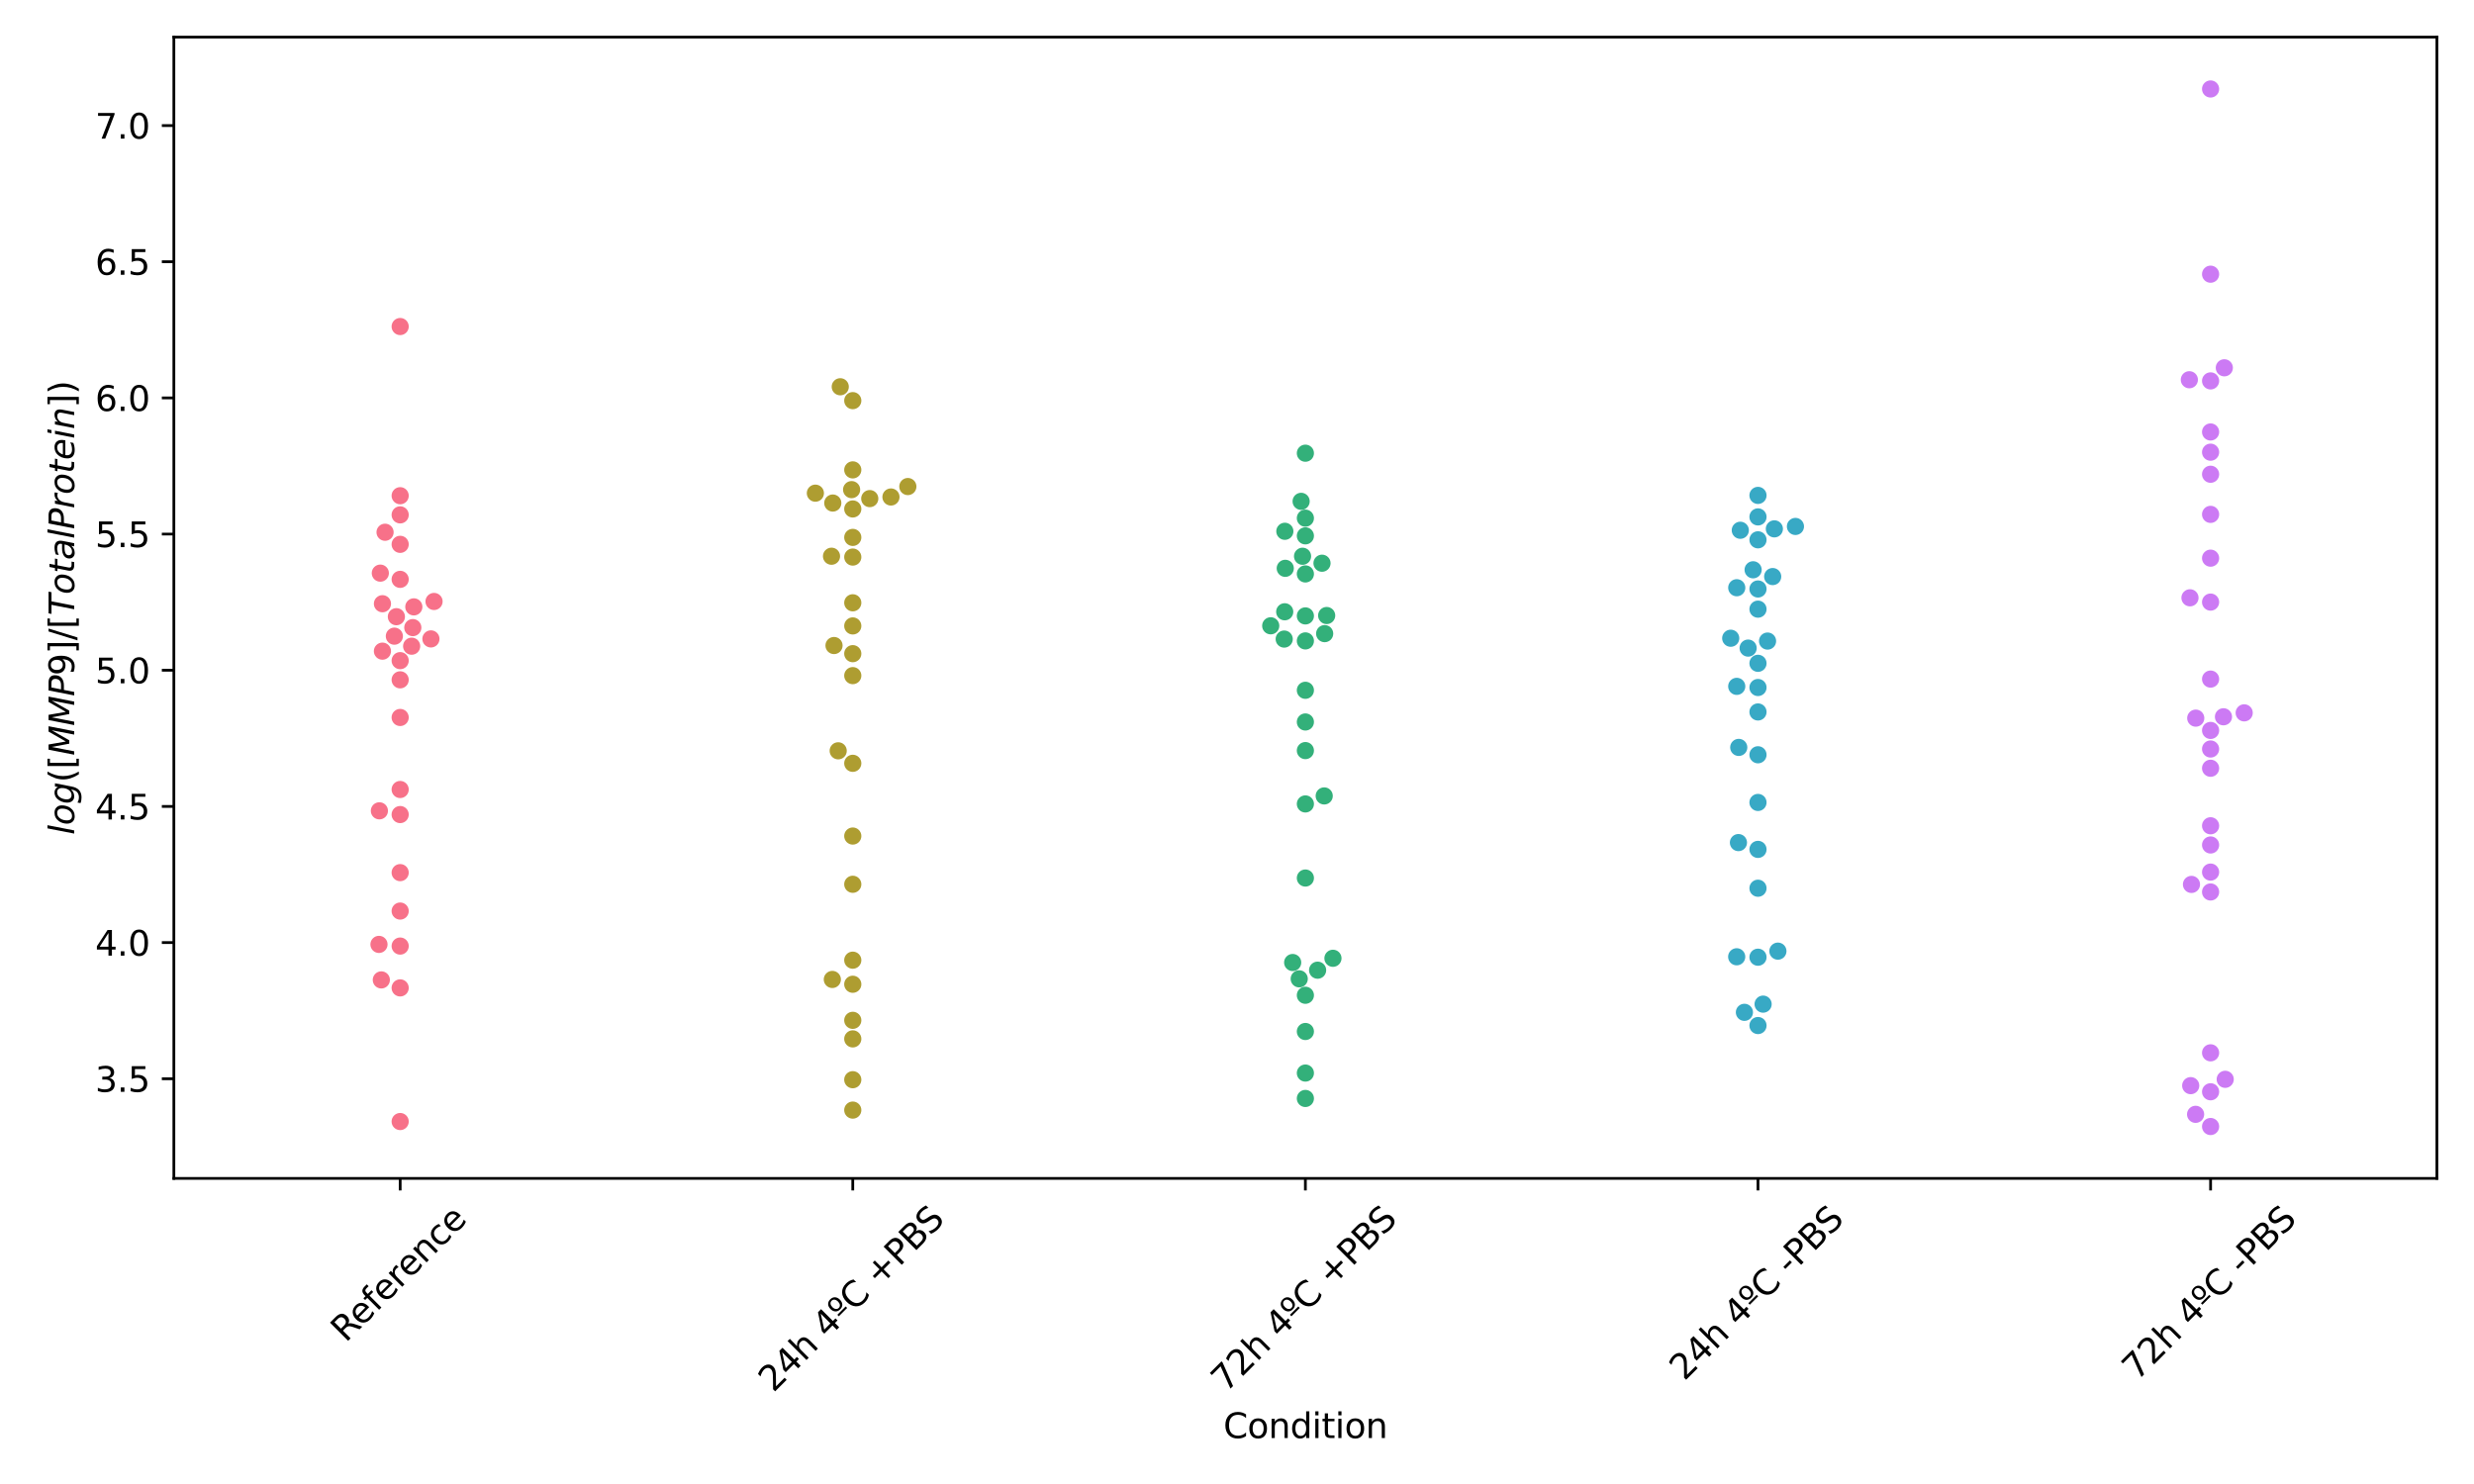<?xml version="1.0" encoding="utf-8" standalone="no"?>
<!DOCTYPE svg PUBLIC "-//W3C//DTD SVG 1.1//EN"
  "http://www.w3.org/Graphics/SVG/1.1/DTD/svg11.dtd">
<svg xmlns:xlink="http://www.w3.org/1999/xlink" width="720pt" height="432pt" viewBox="0 0 720 432" xmlns="http://www.w3.org/2000/svg" version="1.1">
 <defs>
  <style type="text/css">*{stroke-linejoin: round; stroke-linecap: butt}</style>
 </defs>
 <g id="figure_1">
  <g id="patch_1">
   <path d="M 0 432 
L 720 432 
L 720 0 
L 0 0 
z
" style="fill: #ffffff"/>
  </g>
  <g id="axes_1">
   <g id="patch_2">
    <path d="M 50.6 343.035 
L 709.2 343.035 
L 709.2 10.8 
L 50.6 10.8 
z
" style="fill: #ffffff"/>
   </g>
   <g id="matplotlib.axis_1">
    <g id="xtick_1">
     <g id="line2d_1">
      <defs>
       <path id="m149b9216ce" d="M 0 0 
L 0 3.5 
" style="stroke: #000000; stroke-width: 0.8"/>
      </defs>
      <g>
       <use xlink:href="#m149b9216ce" x="116.46" y="343.035" style="stroke: #000000; stroke-width: 0.8"/>
      </g>
     </g>
     <g id="text_1">
      <!-- Reference -->
      <g transform="translate(100.609 391.013) rotate(-45) scale(0.1 -0.1)">
       <defs>
        <path id="DejaVuSans-52" d="M 2841 2188 
Q 3044 2119 3236 1894 
Q 3428 1669 3622 1275 
L 4263 0 
L 3584 0 
L 2988 1197 
Q 2756 1666 2539 1819 
Q 2322 1972 1947 1972 
L 1259 1972 
L 1259 0 
L 628 0 
L 628 4666 
L 2053 4666 
Q 2853 4666 3247 4331 
Q 3641 3997 3641 3322 
Q 3641 2881 3436 2590 
Q 3231 2300 2841 2188 
z
M 1259 4147 
L 1259 2491 
L 2053 2491 
Q 2509 2491 2742 2702 
Q 2975 2913 2975 3322 
Q 2975 3731 2742 3939 
Q 2509 4147 2053 4147 
L 1259 4147 
z
" transform="scale(0.016)"/>
        <path id="DejaVuSans-65" d="M 3597 1894 
L 3597 1613 
L 953 1613 
Q 991 1019 1311 708 
Q 1631 397 2203 397 
Q 2534 397 2845 478 
Q 3156 559 3463 722 
L 3463 178 
Q 3153 47 2828 -22 
Q 2503 -91 2169 -91 
Q 1331 -91 842 396 
Q 353 884 353 1716 
Q 353 2575 817 3079 
Q 1281 3584 2069 3584 
Q 2775 3584 3186 3129 
Q 3597 2675 3597 1894 
z
M 3022 2063 
Q 3016 2534 2758 2815 
Q 2500 3097 2075 3097 
Q 1594 3097 1305 2825 
Q 1016 2553 972 2059 
L 3022 2063 
z
" transform="scale(0.016)"/>
        <path id="DejaVuSans-66" d="M 2375 4863 
L 2375 4384 
L 1825 4384 
Q 1516 4384 1395 4259 
Q 1275 4134 1275 3809 
L 1275 3500 
L 2222 3500 
L 2222 3053 
L 1275 3053 
L 1275 0 
L 697 0 
L 697 3053 
L 147 3053 
L 147 3500 
L 697 3500 
L 697 3744 
Q 697 4328 969 4595 
Q 1241 4863 1831 4863 
L 2375 4863 
z
" transform="scale(0.016)"/>
        <path id="DejaVuSans-72" d="M 2631 2963 
Q 2534 3019 2420 3045 
Q 2306 3072 2169 3072 
Q 1681 3072 1420 2755 
Q 1159 2438 1159 1844 
L 1159 0 
L 581 0 
L 581 3500 
L 1159 3500 
L 1159 2956 
Q 1341 3275 1631 3429 
Q 1922 3584 2338 3584 
Q 2397 3584 2469 3576 
Q 2541 3569 2628 3553 
L 2631 2963 
z
" transform="scale(0.016)"/>
        <path id="DejaVuSans-6e" d="M 3513 2113 
L 3513 0 
L 2938 0 
L 2938 2094 
Q 2938 2591 2744 2837 
Q 2550 3084 2163 3084 
Q 1697 3084 1428 2787 
Q 1159 2491 1159 1978 
L 1159 0 
L 581 0 
L 581 3500 
L 1159 3500 
L 1159 2956 
Q 1366 3272 1645 3428 
Q 1925 3584 2291 3584 
Q 2894 3584 3203 3211 
Q 3513 2838 3513 2113 
z
" transform="scale(0.016)"/>
        <path id="DejaVuSans-63" d="M 3122 3366 
L 3122 2828 
Q 2878 2963 2633 3030 
Q 2388 3097 2138 3097 
Q 1578 3097 1268 2742 
Q 959 2388 959 1747 
Q 959 1106 1268 751 
Q 1578 397 2138 397 
Q 2388 397 2633 464 
Q 2878 531 3122 666 
L 3122 134 
Q 2881 22 2623 -34 
Q 2366 -91 2075 -91 
Q 1284 -91 818 406 
Q 353 903 353 1747 
Q 353 2603 823 3093 
Q 1294 3584 2113 3584 
Q 2378 3584 2631 3529 
Q 2884 3475 3122 3366 
z
" transform="scale(0.016)"/>
       </defs>
       <use xlink:href="#DejaVuSans-52"/>
       <use xlink:href="#DejaVuSans-65" x="64.982"/>
       <use xlink:href="#DejaVuSans-66" x="126.506"/>
       <use xlink:href="#DejaVuSans-65" x="161.711"/>
       <use xlink:href="#DejaVuSans-72" x="223.234"/>
       <use xlink:href="#DejaVuSans-65" x="262.098"/>
       <use xlink:href="#DejaVuSans-6e" x="323.621"/>
       <use xlink:href="#DejaVuSans-63" x="387"/>
       <use xlink:href="#DejaVuSans-65" x="441.98"/>
      </g>
     </g>
    </g>
    <g id="xtick_2">
     <g id="line2d_2">
      <g>
       <use xlink:href="#m149b9216ce" x="248.18" y="343.035" style="stroke: #000000; stroke-width: 0.8"/>
      </g>
     </g>
     <g id="text_2">
      <!-- 24h 4ºC +PBS -->
      <g transform="translate(225.057 405.556) rotate(-45) scale(0.1 -0.1)">
       <defs>
        <path id="DejaVuSans-32" d="M 1228 531 
L 3431 531 
L 3431 0 
L 469 0 
L 469 531 
Q 828 903 1448 1529 
Q 2069 2156 2228 2338 
Q 2531 2678 2651 2914 
Q 2772 3150 2772 3378 
Q 2772 3750 2511 3984 
Q 2250 4219 1831 4219 
Q 1534 4219 1204 4116 
Q 875 4013 500 3803 
L 500 4441 
Q 881 4594 1212 4672 
Q 1544 4750 1819 4750 
Q 2544 4750 2975 4387 
Q 3406 4025 3406 3419 
Q 3406 3131 3298 2873 
Q 3191 2616 2906 2266 
Q 2828 2175 2409 1742 
Q 1991 1309 1228 531 
z
" transform="scale(0.016)"/>
        <path id="DejaVuSans-34" d="M 2419 4116 
L 825 1625 
L 2419 1625 
L 2419 4116 
z
M 2253 4666 
L 3047 4666 
L 3047 1625 
L 3713 1625 
L 3713 1100 
L 3047 1100 
L 3047 0 
L 2419 0 
L 2419 1100 
L 313 1100 
L 313 1709 
L 2253 4666 
z
" transform="scale(0.016)"/>
        <path id="DejaVuSans-68" d="M 3513 2113 
L 3513 0 
L 2938 0 
L 2938 2094 
Q 2938 2591 2744 2837 
Q 2550 3084 2163 3084 
Q 1697 3084 1428 2787 
Q 1159 2491 1159 1978 
L 1159 0 
L 581 0 
L 581 4863 
L 1159 4863 
L 1159 2956 
Q 1366 3272 1645 3428 
Q 1925 3584 2291 3584 
Q 2894 3584 3203 3211 
Q 3513 2838 3513 2113 
z
" transform="scale(0.016)"/>
        <path id="DejaVuSans-20" transform="scale(0.016)"/>
        <path id="DejaVuSans-ba" d="M 434 1850 
L 2584 1850 
L 2584 1466 
L 434 1466 
L 434 1850 
z
M 1509 4750 
Q 2069 4750 2391 4404 
Q 2713 4059 2713 3463 
Q 2713 2866 2391 2523 
Q 2069 2181 1509 2181 
Q 950 2181 625 2525 
Q 300 2869 300 3463 
Q 300 4059 625 4404 
Q 950 4750 1509 4750 
z
M 1509 4391 
Q 1181 4391 984 4139 
Q 788 3888 788 3463 
Q 788 3047 986 2797 
Q 1184 2547 1509 2547 
Q 1838 2547 2033 2797 
Q 2228 3047 2228 3463 
Q 2228 3891 2034 4141 
Q 1841 4391 1509 4391 
z
" transform="scale(0.016)"/>
        <path id="DejaVuSans-43" d="M 4122 4306 
L 4122 3641 
Q 3803 3938 3442 4084 
Q 3081 4231 2675 4231 
Q 1875 4231 1450 3742 
Q 1025 3253 1025 2328 
Q 1025 1406 1450 917 
Q 1875 428 2675 428 
Q 3081 428 3442 575 
Q 3803 722 4122 1019 
L 4122 359 
Q 3791 134 3420 21 
Q 3050 -91 2638 -91 
Q 1578 -91 968 557 
Q 359 1206 359 2328 
Q 359 3453 968 4101 
Q 1578 4750 2638 4750 
Q 3056 4750 3426 4639 
Q 3797 4528 4122 4306 
z
" transform="scale(0.016)"/>
        <path id="DejaVuSans-2b" d="M 2944 4013 
L 2944 2272 
L 4684 2272 
L 4684 1741 
L 2944 1741 
L 2944 0 
L 2419 0 
L 2419 1741 
L 678 1741 
L 678 2272 
L 2419 2272 
L 2419 4013 
L 2944 4013 
z
" transform="scale(0.016)"/>
        <path id="DejaVuSans-50" d="M 1259 4147 
L 1259 2394 
L 2053 2394 
Q 2494 2394 2734 2622 
Q 2975 2850 2975 3272 
Q 2975 3691 2734 3919 
Q 2494 4147 2053 4147 
L 1259 4147 
z
M 628 4666 
L 2053 4666 
Q 2838 4666 3239 4311 
Q 3641 3956 3641 3272 
Q 3641 2581 3239 2228 
Q 2838 1875 2053 1875 
L 1259 1875 
L 1259 0 
L 628 0 
L 628 4666 
z
" transform="scale(0.016)"/>
        <path id="DejaVuSans-42" d="M 1259 2228 
L 1259 519 
L 2272 519 
Q 2781 519 3026 730 
Q 3272 941 3272 1375 
Q 3272 1813 3026 2020 
Q 2781 2228 2272 2228 
L 1259 2228 
z
M 1259 4147 
L 1259 2741 
L 2194 2741 
Q 2656 2741 2882 2914 
Q 3109 3088 3109 3444 
Q 3109 3797 2882 3972 
Q 2656 4147 2194 4147 
L 1259 4147 
z
M 628 4666 
L 2241 4666 
Q 2963 4666 3353 4366 
Q 3744 4066 3744 3513 
Q 3744 3084 3544 2831 
Q 3344 2578 2956 2516 
Q 3422 2416 3680 2098 
Q 3938 1781 3938 1306 
Q 3938 681 3513 340 
Q 3088 0 2303 0 
L 628 0 
L 628 4666 
z
" transform="scale(0.016)"/>
        <path id="DejaVuSans-53" d="M 3425 4513 
L 3425 3897 
Q 3066 4069 2747 4153 
Q 2428 4238 2131 4238 
Q 1616 4238 1336 4038 
Q 1056 3838 1056 3469 
Q 1056 3159 1242 3001 
Q 1428 2844 1947 2747 
L 2328 2669 
Q 3034 2534 3370 2195 
Q 3706 1856 3706 1288 
Q 3706 609 3251 259 
Q 2797 -91 1919 -91 
Q 1588 -91 1214 -16 
Q 841 59 441 206 
L 441 856 
Q 825 641 1194 531 
Q 1563 422 1919 422 
Q 2459 422 2753 634 
Q 3047 847 3047 1241 
Q 3047 1584 2836 1778 
Q 2625 1972 2144 2069 
L 1759 2144 
Q 1053 2284 737 2584 
Q 422 2884 422 3419 
Q 422 4038 858 4394 
Q 1294 4750 2059 4750 
Q 2388 4750 2728 4690 
Q 3069 4631 3425 4513 
z
" transform="scale(0.016)"/>
       </defs>
       <use xlink:href="#DejaVuSans-32"/>
       <use xlink:href="#DejaVuSans-34" x="63.623"/>
       <use xlink:href="#DejaVuSans-68" x="127.246"/>
       <use xlink:href="#DejaVuSans-20" x="190.625"/>
       <use xlink:href="#DejaVuSans-34" x="222.412"/>
       <use xlink:href="#DejaVuSans-ba" x="286.035"/>
       <use xlink:href="#DejaVuSans-43" x="333.154"/>
       <use xlink:href="#DejaVuSans-20" x="402.979"/>
       <use xlink:href="#DejaVuSans-2b" x="434.766"/>
       <use xlink:href="#DejaVuSans-50" x="518.555"/>
       <use xlink:href="#DejaVuSans-42" x="578.857"/>
       <use xlink:href="#DejaVuSans-53" x="645.711"/>
      </g>
     </g>
    </g>
    <g id="xtick_3">
     <g id="line2d_3">
      <g>
       <use xlink:href="#m149b9216ce" x="379.9" y="343.035" style="stroke: #000000; stroke-width: 0.8"/>
      </g>
     </g>
     <g id="text_3">
      <!-- 72h 4ºC +PBS -->
      <g transform="translate(356.777 405.556) rotate(-45) scale(0.1 -0.1)">
       <defs>
        <path id="DejaVuSans-37" d="M 525 4666 
L 3525 4666 
L 3525 4397 
L 1831 0 
L 1172 0 
L 2766 4134 
L 525 4134 
L 525 4666 
z
" transform="scale(0.016)"/>
       </defs>
       <use xlink:href="#DejaVuSans-37"/>
       <use xlink:href="#DejaVuSans-32" x="63.623"/>
       <use xlink:href="#DejaVuSans-68" x="127.246"/>
       <use xlink:href="#DejaVuSans-20" x="190.625"/>
       <use xlink:href="#DejaVuSans-34" x="222.412"/>
       <use xlink:href="#DejaVuSans-ba" x="286.035"/>
       <use xlink:href="#DejaVuSans-43" x="333.154"/>
       <use xlink:href="#DejaVuSans-20" x="402.979"/>
       <use xlink:href="#DejaVuSans-2b" x="434.766"/>
       <use xlink:href="#DejaVuSans-50" x="518.555"/>
       <use xlink:href="#DejaVuSans-42" x="578.857"/>
       <use xlink:href="#DejaVuSans-53" x="645.711"/>
      </g>
     </g>
    </g>
    <g id="xtick_4">
     <g id="line2d_4">
      <g>
       <use xlink:href="#m149b9216ce" x="511.62" y="343.035" style="stroke: #000000; stroke-width: 0.8"/>
      </g>
     </g>
     <g id="text_4">
      <!-- 24h 4ºC -PBS -->
      <g transform="translate(490.184 402.182) rotate(-45) scale(0.1 -0.1)">
       <defs>
        <path id="DejaVuSans-2d" d="M 313 2009 
L 1997 2009 
L 1997 1497 
L 313 1497 
L 313 2009 
z
" transform="scale(0.016)"/>
       </defs>
       <use xlink:href="#DejaVuSans-32"/>
       <use xlink:href="#DejaVuSans-34" x="63.623"/>
       <use xlink:href="#DejaVuSans-68" x="127.246"/>
       <use xlink:href="#DejaVuSans-20" x="190.625"/>
       <use xlink:href="#DejaVuSans-34" x="222.412"/>
       <use xlink:href="#DejaVuSans-ba" x="286.035"/>
       <use xlink:href="#DejaVuSans-43" x="333.154"/>
       <use xlink:href="#DejaVuSans-20" x="402.979"/>
       <use xlink:href="#DejaVuSans-2d" x="434.766"/>
       <use xlink:href="#DejaVuSans-50" x="470.85"/>
       <use xlink:href="#DejaVuSans-42" x="531.152"/>
       <use xlink:href="#DejaVuSans-53" x="598.006"/>
      </g>
     </g>
    </g>
    <g id="xtick_5">
     <g id="line2d_5">
      <g>
       <use xlink:href="#m149b9216ce" x="643.34" y="343.035" style="stroke: #000000; stroke-width: 0.8"/>
      </g>
     </g>
     <g id="text_5">
      <!-- 72h 4ºC -PBS -->
      <g transform="translate(621.904 402.182) rotate(-45) scale(0.1 -0.1)">
       <use xlink:href="#DejaVuSans-37"/>
       <use xlink:href="#DejaVuSans-32" x="63.623"/>
       <use xlink:href="#DejaVuSans-68" x="127.246"/>
       <use xlink:href="#DejaVuSans-20" x="190.625"/>
       <use xlink:href="#DejaVuSans-34" x="222.412"/>
       <use xlink:href="#DejaVuSans-ba" x="286.035"/>
       <use xlink:href="#DejaVuSans-43" x="333.154"/>
       <use xlink:href="#DejaVuSans-20" x="402.979"/>
       <use xlink:href="#DejaVuSans-2d" x="434.766"/>
       <use xlink:href="#DejaVuSans-50" x="470.85"/>
       <use xlink:href="#DejaVuSans-42" x="531.152"/>
       <use xlink:href="#DejaVuSans-53" x="598.006"/>
      </g>
     </g>
    </g>
    <g id="text_6">
     <!-- Condition -->
     <g transform="translate(356.04 418.625) scale(0.1 -0.1)">
      <defs>
       <path id="DejaVuSans-6f" d="M 1959 3097 
Q 1497 3097 1228 2736 
Q 959 2375 959 1747 
Q 959 1119 1226 758 
Q 1494 397 1959 397 
Q 2419 397 2687 759 
Q 2956 1122 2956 1747 
Q 2956 2369 2687 2733 
Q 2419 3097 1959 3097 
z
M 1959 3584 
Q 2709 3584 3137 3096 
Q 3566 2609 3566 1747 
Q 3566 888 3137 398 
Q 2709 -91 1959 -91 
Q 1206 -91 779 398 
Q 353 888 353 1747 
Q 353 2609 779 3096 
Q 1206 3584 1959 3584 
z
" transform="scale(0.016)"/>
       <path id="DejaVuSans-64" d="M 2906 2969 
L 2906 4863 
L 3481 4863 
L 3481 0 
L 2906 0 
L 2906 525 
Q 2725 213 2448 61 
Q 2172 -91 1784 -91 
Q 1150 -91 751 415 
Q 353 922 353 1747 
Q 353 2572 751 3078 
Q 1150 3584 1784 3584 
Q 2172 3584 2448 3432 
Q 2725 3281 2906 2969 
z
M 947 1747 
Q 947 1113 1208 752 
Q 1469 391 1925 391 
Q 2381 391 2643 752 
Q 2906 1113 2906 1747 
Q 2906 2381 2643 2742 
Q 2381 3103 1925 3103 
Q 1469 3103 1208 2742 
Q 947 2381 947 1747 
z
" transform="scale(0.016)"/>
       <path id="DejaVuSans-69" d="M 603 3500 
L 1178 3500 
L 1178 0 
L 603 0 
L 603 3500 
z
M 603 4863 
L 1178 4863 
L 1178 4134 
L 603 4134 
L 603 4863 
z
" transform="scale(0.016)"/>
       <path id="DejaVuSans-74" d="M 1172 4494 
L 1172 3500 
L 2356 3500 
L 2356 3053 
L 1172 3053 
L 1172 1153 
Q 1172 725 1289 603 
Q 1406 481 1766 481 
L 2356 481 
L 2356 0 
L 1766 0 
Q 1100 0 847 248 
Q 594 497 594 1153 
L 594 3053 
L 172 3053 
L 172 3500 
L 594 3500 
L 594 4494 
L 1172 4494 
z
" transform="scale(0.016)"/>
      </defs>
      <use xlink:href="#DejaVuSans-43"/>
      <use xlink:href="#DejaVuSans-6f" x="69.824"/>
      <use xlink:href="#DejaVuSans-6e" x="131.006"/>
      <use xlink:href="#DejaVuSans-64" x="194.385"/>
      <use xlink:href="#DejaVuSans-69" x="257.861"/>
      <use xlink:href="#DejaVuSans-74" x="285.645"/>
      <use xlink:href="#DejaVuSans-69" x="324.854"/>
      <use xlink:href="#DejaVuSans-6f" x="352.637"/>
      <use xlink:href="#DejaVuSans-6e" x="413.818"/>
     </g>
    </g>
   </g>
   <g id="matplotlib.axis_2">
    <g id="ytick_1">
     <g id="line2d_6">
      <defs>
       <path id="m628725e07d" d="M 0 0 
L -3.5 0 
" style="stroke: #000000; stroke-width: 0.8"/>
      </defs>
      <g>
       <use xlink:href="#m628725e07d" x="50.6" y="314.032" style="stroke: #000000; stroke-width: 0.8"/>
      </g>
     </g>
     <g id="text_7">
      <!-- 3.5 -->
      <g transform="translate(27.697 317.832) scale(0.1 -0.1)">
       <defs>
        <path id="DejaVuSans-33" d="M 2597 2516 
Q 3050 2419 3304 2112 
Q 3559 1806 3559 1356 
Q 3559 666 3084 287 
Q 2609 -91 1734 -91 
Q 1441 -91 1130 -33 
Q 819 25 488 141 
L 488 750 
Q 750 597 1062 519 
Q 1375 441 1716 441 
Q 2309 441 2620 675 
Q 2931 909 2931 1356 
Q 2931 1769 2642 2001 
Q 2353 2234 1838 2234 
L 1294 2234 
L 1294 2753 
L 1863 2753 
Q 2328 2753 2575 2939 
Q 2822 3125 2822 3475 
Q 2822 3834 2567 4026 
Q 2313 4219 1838 4219 
Q 1578 4219 1281 4162 
Q 984 4106 628 3988 
L 628 4550 
Q 988 4650 1302 4700 
Q 1616 4750 1894 4750 
Q 2613 4750 3031 4423 
Q 3450 4097 3450 3541 
Q 3450 3153 3228 2886 
Q 3006 2619 2597 2516 
z
" transform="scale(0.016)"/>
        <path id="DejaVuSans-2e" d="M 684 794 
L 1344 794 
L 1344 0 
L 684 0 
L 684 794 
z
" transform="scale(0.016)"/>
        <path id="DejaVuSans-35" d="M 691 4666 
L 3169 4666 
L 3169 4134 
L 1269 4134 
L 1269 2991 
Q 1406 3038 1543 3061 
Q 1681 3084 1819 3084 
Q 2600 3084 3056 2656 
Q 3513 2228 3513 1497 
Q 3513 744 3044 326 
Q 2575 -91 1722 -91 
Q 1428 -91 1123 -41 
Q 819 9 494 109 
L 494 744 
Q 775 591 1075 516 
Q 1375 441 1709 441 
Q 2250 441 2565 725 
Q 2881 1009 2881 1497 
Q 2881 1984 2565 2268 
Q 2250 2553 1709 2553 
Q 1456 2553 1204 2497 
Q 953 2441 691 2322 
L 691 4666 
z
" transform="scale(0.016)"/>
       </defs>
       <use xlink:href="#DejaVuSans-33"/>
       <use xlink:href="#DejaVuSans-2e" x="63.623"/>
       <use xlink:href="#DejaVuSans-35" x="95.41"/>
      </g>
     </g>
    </g>
    <g id="ytick_2">
     <g id="line2d_7">
      <g>
       <use xlink:href="#m628725e07d" x="50.6" y="274.392" style="stroke: #000000; stroke-width: 0.8"/>
      </g>
     </g>
     <g id="text_8">
      <!-- 4.0 -->
      <g transform="translate(27.697 278.191) scale(0.1 -0.1)">
       <defs>
        <path id="DejaVuSans-30" d="M 2034 4250 
Q 1547 4250 1301 3770 
Q 1056 3291 1056 2328 
Q 1056 1369 1301 889 
Q 1547 409 2034 409 
Q 2525 409 2770 889 
Q 3016 1369 3016 2328 
Q 3016 3291 2770 3770 
Q 2525 4250 2034 4250 
z
M 2034 4750 
Q 2819 4750 3233 4129 
Q 3647 3509 3647 2328 
Q 3647 1150 3233 529 
Q 2819 -91 2034 -91 
Q 1250 -91 836 529 
Q 422 1150 422 2328 
Q 422 3509 836 4129 
Q 1250 4750 2034 4750 
z
" transform="scale(0.016)"/>
       </defs>
       <use xlink:href="#DejaVuSans-34"/>
       <use xlink:href="#DejaVuSans-2e" x="63.623"/>
       <use xlink:href="#DejaVuSans-30" x="95.41"/>
      </g>
     </g>
    </g>
    <g id="ytick_3">
     <g id="line2d_8">
      <g>
       <use xlink:href="#m628725e07d" x="50.6" y="234.752" style="stroke: #000000; stroke-width: 0.8"/>
      </g>
     </g>
     <g id="text_9">
      <!-- 4.5 -->
      <g transform="translate(27.697 238.551) scale(0.1 -0.1)">
       <use xlink:href="#DejaVuSans-34"/>
       <use xlink:href="#DejaVuSans-2e" x="63.623"/>
       <use xlink:href="#DejaVuSans-35" x="95.41"/>
      </g>
     </g>
    </g>
    <g id="ytick_4">
     <g id="line2d_9">
      <g>
       <use xlink:href="#m628725e07d" x="50.6" y="195.111" style="stroke: #000000; stroke-width: 0.8"/>
      </g>
     </g>
     <g id="text_10">
      <!-- 5.0 -->
      <g transform="translate(27.697 198.911) scale(0.1 -0.1)">
       <use xlink:href="#DejaVuSans-35"/>
       <use xlink:href="#DejaVuSans-2e" x="63.623"/>
       <use xlink:href="#DejaVuSans-30" x="95.41"/>
      </g>
     </g>
    </g>
    <g id="ytick_5">
     <g id="line2d_10">
      <g>
       <use xlink:href="#m628725e07d" x="50.6" y="155.471" style="stroke: #000000; stroke-width: 0.8"/>
      </g>
     </g>
     <g id="text_11">
      <!-- 5.5 -->
      <g transform="translate(27.697 159.27) scale(0.1 -0.1)">
       <use xlink:href="#DejaVuSans-35"/>
       <use xlink:href="#DejaVuSans-2e" x="63.623"/>
       <use xlink:href="#DejaVuSans-35" x="95.41"/>
      </g>
     </g>
    </g>
    <g id="ytick_6">
     <g id="line2d_11">
      <g>
       <use xlink:href="#m628725e07d" x="50.6" y="115.831" style="stroke: #000000; stroke-width: 0.8"/>
      </g>
     </g>
     <g id="text_12">
      <!-- 6.0 -->
      <g transform="translate(27.697 119.63) scale(0.1 -0.1)">
       <defs>
        <path id="DejaVuSans-36" d="M 2113 2584 
Q 1688 2584 1439 2293 
Q 1191 2003 1191 1497 
Q 1191 994 1439 701 
Q 1688 409 2113 409 
Q 2538 409 2786 701 
Q 3034 994 3034 1497 
Q 3034 2003 2786 2293 
Q 2538 2584 2113 2584 
z
M 3366 4563 
L 3366 3988 
Q 3128 4100 2886 4159 
Q 2644 4219 2406 4219 
Q 1781 4219 1451 3797 
Q 1122 3375 1075 2522 
Q 1259 2794 1537 2939 
Q 1816 3084 2150 3084 
Q 2853 3084 3261 2657 
Q 3669 2231 3669 1497 
Q 3669 778 3244 343 
Q 2819 -91 2113 -91 
Q 1303 -91 875 529 
Q 447 1150 447 2328 
Q 447 3434 972 4092 
Q 1497 4750 2381 4750 
Q 2619 4750 2861 4703 
Q 3103 4656 3366 4563 
z
" transform="scale(0.016)"/>
       </defs>
       <use xlink:href="#DejaVuSans-36"/>
       <use xlink:href="#DejaVuSans-2e" x="63.623"/>
       <use xlink:href="#DejaVuSans-30" x="95.41"/>
      </g>
     </g>
    </g>
    <g id="ytick_7">
     <g id="line2d_12">
      <g>
       <use xlink:href="#m628725e07d" x="50.6" y="76.19" style="stroke: #000000; stroke-width: 0.8"/>
      </g>
     </g>
     <g id="text_13">
      <!-- 6.5 -->
      <g transform="translate(27.697 79.99) scale(0.1 -0.1)">
       <use xlink:href="#DejaVuSans-36"/>
       <use xlink:href="#DejaVuSans-2e" x="63.623"/>
       <use xlink:href="#DejaVuSans-35" x="95.41"/>
      </g>
     </g>
    </g>
    <g id="ytick_8">
     <g id="line2d_13">
      <g>
       <use xlink:href="#m628725e07d" x="50.6" y="36.55" style="stroke: #000000; stroke-width: 0.8"/>
      </g>
     </g>
     <g id="text_14">
      <!-- 7.0 -->
      <g transform="translate(27.697 40.349) scale(0.1 -0.1)">
       <use xlink:href="#DejaVuSans-37"/>
       <use xlink:href="#DejaVuSans-2e" x="63.623"/>
       <use xlink:href="#DejaVuSans-30" x="95.41"/>
      </g>
     </g>
    </g>
    <g id="text_15">
     <!-- $log([MMP9]/[Total Protein])$ -->
     <g transform="translate(21.597 243.018) rotate(-90) scale(0.1 -0.1)">
      <defs>
       <path id="DejaVuSans-Oblique-6c" d="M 1172 4863 
L 1747 4863 
L 800 0 
L 225 0 
L 1172 4863 
z
" transform="scale(0.016)"/>
       <path id="DejaVuSans-Oblique-6f" d="M 1625 -91 
Q 1009 -91 651 289 
Q 294 669 294 1325 
Q 294 1706 417 2101 
Q 541 2497 738 2766 
Q 1047 3184 1428 3384 
Q 1809 3584 2291 3584 
Q 2888 3584 3255 3212 
Q 3622 2841 3622 2241 
Q 3622 1825 3500 1412 
Q 3378 1000 3181 728 
Q 2875 309 2494 109 
Q 2113 -91 1625 -91 
z
M 891 1344 
Q 891 869 1089 633 
Q 1288 397 1691 397 
Q 2269 397 2648 901 
Q 3028 1406 3028 2181 
Q 3028 2634 2825 2865 
Q 2622 3097 2228 3097 
Q 1903 3097 1650 2945 
Q 1397 2794 1197 2484 
Q 1050 2253 970 1956 
Q 891 1659 891 1344 
z
" transform="scale(0.016)"/>
       <path id="DejaVuSans-Oblique-67" d="M 3816 3500 
L 3219 434 
Q 3047 -456 2561 -893 
Q 2075 -1331 1253 -1331 
Q 950 -1331 690 -1286 
Q 431 -1241 206 -1147 
L 313 -588 
Q 525 -725 762 -790 
Q 1000 -856 1269 -856 
Q 1816 -856 2167 -557 
Q 2519 -259 2631 300 
L 2681 563 
Q 2441 288 2122 144 
Q 1803 0 1434 0 
Q 903 0 598 351 
Q 294 703 294 1319 
Q 294 1803 478 2267 
Q 663 2731 997 3091 
Q 1219 3328 1514 3456 
Q 1809 3584 2131 3584 
Q 2484 3584 2746 3420 
Q 3009 3256 3138 2956 
L 3238 3500 
L 3816 3500 
z
M 2950 2216 
Q 2950 2641 2750 2872 
Q 2550 3103 2181 3103 
Q 1953 3103 1747 3012 
Q 1541 2922 1394 2759 
Q 1156 2491 1023 2127 
Q 891 1763 891 1375 
Q 891 944 1092 712 
Q 1294 481 1672 481 
Q 2219 481 2584 976 
Q 2950 1472 2950 2216 
z
" transform="scale(0.016)"/>
       <path id="DejaVuSans-28" d="M 1984 4856 
Q 1566 4138 1362 3434 
Q 1159 2731 1159 2009 
Q 1159 1288 1364 580 
Q 1569 -128 1984 -844 
L 1484 -844 
Q 1016 -109 783 600 
Q 550 1309 550 2009 
Q 550 2706 781 3412 
Q 1013 4119 1484 4856 
L 1984 4856 
z
" transform="scale(0.016)"/>
       <path id="DejaVuSans-5b" d="M 550 4863 
L 1875 4863 
L 1875 4416 
L 1125 4416 
L 1125 -397 
L 1875 -397 
L 1875 -844 
L 550 -844 
L 550 4863 
z
" transform="scale(0.016)"/>
       <path id="DejaVuSans-Oblique-4d" d="M 1081 4666 
L 2028 4666 
L 2572 1522 
L 4378 4666 
L 5350 4666 
L 4441 0 
L 3828 0 
L 4622 4091 
L 2791 897 
L 2175 897 
L 1581 4103 
L 788 0 
L 172 0 
L 1081 4666 
z
" transform="scale(0.016)"/>
       <path id="DejaVuSans-Oblique-50" d="M 1081 4666 
L 2541 4666 
Q 3178 4666 3512 4369 
Q 3847 4072 3847 3500 
Q 3847 2731 3353 2303 
Q 2859 1875 1966 1875 
L 1172 1875 
L 806 0 
L 172 0 
L 1081 4666 
z
M 1613 4147 
L 1275 2394 
L 2069 2394 
Q 2606 2394 2893 2669 
Q 3181 2944 3181 3456 
Q 3181 3784 2986 3965 
Q 2791 4147 2438 4147 
L 1613 4147 
z
" transform="scale(0.016)"/>
       <path id="DejaVuSans-39" d="M 703 97 
L 703 672 
Q 941 559 1184 500 
Q 1428 441 1663 441 
Q 2288 441 2617 861 
Q 2947 1281 2994 2138 
Q 2813 1869 2534 1725 
Q 2256 1581 1919 1581 
Q 1219 1581 811 2004 
Q 403 2428 403 3163 
Q 403 3881 828 4315 
Q 1253 4750 1959 4750 
Q 2769 4750 3195 4129 
Q 3622 3509 3622 2328 
Q 3622 1225 3098 567 
Q 2575 -91 1691 -91 
Q 1453 -91 1209 -44 
Q 966 3 703 97 
z
M 1959 2075 
Q 2384 2075 2632 2365 
Q 2881 2656 2881 3163 
Q 2881 3666 2632 3958 
Q 2384 4250 1959 4250 
Q 1534 4250 1286 3958 
Q 1038 3666 1038 3163 
Q 1038 2656 1286 2365 
Q 1534 2075 1959 2075 
z
" transform="scale(0.016)"/>
       <path id="DejaVuSans-5d" d="M 1947 4863 
L 1947 -844 
L 622 -844 
L 622 -397 
L 1369 -397 
L 1369 4416 
L 622 4416 
L 622 4863 
L 1947 4863 
z
" transform="scale(0.016)"/>
       <path id="DejaVuSans-2f" d="M 1625 4666 
L 2156 4666 
L 531 -594 
L 0 -594 
L 1625 4666 
z
" transform="scale(0.016)"/>
       <path id="DejaVuSans-Oblique-54" d="M 378 4666 
L 4325 4666 
L 4225 4134 
L 2559 4134 
L 1759 0 
L 1125 0 
L 1925 4134 
L 275 4134 
L 378 4666 
z
" transform="scale(0.016)"/>
       <path id="DejaVuSans-Oblique-74" d="M 2706 3500 
L 2619 3053 
L 1472 3053 
L 1100 1153 
Q 1081 1047 1072 975 
Q 1063 903 1063 863 
Q 1063 663 1183 572 
Q 1303 481 1569 481 
L 2150 481 
L 2053 0 
L 1503 0 
Q 991 0 739 200 
Q 488 400 488 806 
Q 488 878 497 964 
Q 506 1050 525 1153 
L 897 3053 
L 409 3053 
L 500 3500 
L 978 3500 
L 1172 4494 
L 1747 4494 
L 1556 3500 
L 2706 3500 
z
" transform="scale(0.016)"/>
       <path id="DejaVuSans-Oblique-61" d="M 3438 1997 
L 3047 0 
L 2472 0 
L 2578 531 
Q 2325 219 2001 64 
Q 1678 -91 1281 -91 
Q 834 -91 548 182 
Q 263 456 263 884 
Q 263 1497 752 1853 
Q 1241 2209 2100 2209 
L 2900 2209 
L 2931 2363 
Q 2938 2388 2941 2417 
Q 2944 2447 2944 2509 
Q 2944 2788 2717 2942 
Q 2491 3097 2081 3097 
Q 1800 3097 1504 3025 
Q 1209 2953 897 2809 
L 997 3341 
Q 1322 3463 1633 3523 
Q 1944 3584 2234 3584 
Q 2853 3584 3176 3315 
Q 3500 3047 3500 2534 
Q 3500 2431 3484 2292 
Q 3469 2153 3438 1997 
z
M 2816 1759 
L 2241 1759 
Q 1534 1759 1195 1570 
Q 856 1381 856 984 
Q 856 709 1029 553 
Q 1203 397 1509 397 
Q 1978 397 2328 733 
Q 2678 1069 2791 1631 
L 2816 1759 
z
" transform="scale(0.016)"/>
       <path id="DejaVuSans-Oblique-72" d="M 2853 2969 
Q 2766 3016 2653 3041 
Q 2541 3066 2413 3066 
Q 1953 3066 1609 2717 
Q 1266 2369 1153 1784 
L 800 0 
L 225 0 
L 909 3500 
L 1484 3500 
L 1375 2956 
Q 1603 3259 1920 3421 
Q 2238 3584 2597 3584 
Q 2691 3584 2781 3573 
Q 2872 3563 2963 3538 
L 2853 2969 
z
" transform="scale(0.016)"/>
       <path id="DejaVuSans-Oblique-65" d="M 3078 2063 
Q 3088 2113 3092 2166 
Q 3097 2219 3097 2272 
Q 3097 2653 2873 2875 
Q 2650 3097 2266 3097 
Q 1838 3097 1509 2826 
Q 1181 2556 1013 2059 
L 3078 2063 
z
M 3578 1613 
L 903 1613 
Q 884 1494 878 1425 
Q 872 1356 872 1306 
Q 872 872 1139 634 
Q 1406 397 1894 397 
Q 2269 397 2603 481 
Q 2938 566 3225 728 
L 3116 159 
Q 2806 34 2476 -28 
Q 2147 -91 1806 -91 
Q 1078 -91 686 257 
Q 294 606 294 1247 
Q 294 1794 489 2264 
Q 684 2734 1063 3103 
Q 1306 3334 1642 3459 
Q 1978 3584 2356 3584 
Q 2950 3584 3301 3228 
Q 3653 2872 3653 2272 
Q 3653 2128 3634 1964 
Q 3616 1800 3578 1613 
z
" transform="scale(0.016)"/>
       <path id="DejaVuSans-Oblique-69" d="M 1172 4863 
L 1747 4863 
L 1606 4134 
L 1031 4134 
L 1172 4863 
z
M 909 3500 
L 1484 3500 
L 800 0 
L 225 0 
L 909 3500 
z
" transform="scale(0.016)"/>
       <path id="DejaVuSans-Oblique-6e" d="M 3566 2113 
L 3156 0 
L 2578 0 
L 2988 2091 
Q 3016 2238 3031 2350 
Q 3047 2463 3047 2528 
Q 3047 2791 2881 2937 
Q 2716 3084 2419 3084 
Q 1956 3084 1622 2776 
Q 1288 2469 1184 1941 
L 800 0 
L 225 0 
L 903 3500 
L 1478 3500 
L 1363 2950 
Q 1603 3253 1940 3418 
Q 2278 3584 2650 3584 
Q 3113 3584 3367 3334 
Q 3622 3084 3622 2631 
Q 3622 2519 3608 2391 
Q 3594 2263 3566 2113 
z
" transform="scale(0.016)"/>
       <path id="DejaVuSans-29" d="M 513 4856 
L 1013 4856 
Q 1481 4119 1714 3412 
Q 1947 2706 1947 2009 
Q 1947 1309 1714 600 
Q 1481 -109 1013 -844 
L 513 -844 
Q 928 -128 1133 580 
Q 1338 1288 1338 2009 
Q 1338 2731 1133 3434 
Q 928 4138 513 4856 
z
" transform="scale(0.016)"/>
      </defs>
      <use xlink:href="#DejaVuSans-Oblique-6c" transform="translate(0 0.016)"/>
      <use xlink:href="#DejaVuSans-Oblique-6f" transform="translate(27.783 0.016)"/>
      <use xlink:href="#DejaVuSans-Oblique-67" transform="translate(88.965 0.016)"/>
      <use xlink:href="#DejaVuSans-28" transform="translate(152.441 0.016)"/>
      <use xlink:href="#DejaVuSans-5b" transform="translate(191.455 0.016)"/>
      <use xlink:href="#DejaVuSans-Oblique-4d" transform="translate(230.469 0.016)"/>
      <use xlink:href="#DejaVuSans-Oblique-4d" transform="translate(316.748 0.016)"/>
      <use xlink:href="#DejaVuSans-Oblique-50" transform="translate(403.027 0.016)"/>
      <use xlink:href="#DejaVuSans-39" transform="translate(463.33 0.016)"/>
      <use xlink:href="#DejaVuSans-5d" transform="translate(526.953 0.016)"/>
      <use xlink:href="#DejaVuSans-2f" transform="translate(565.967 0.016)"/>
      <use xlink:href="#DejaVuSans-5b" transform="translate(599.658 0.016)"/>
      <use xlink:href="#DejaVuSans-Oblique-54" transform="translate(638.672 0.016)"/>
      <use xlink:href="#DejaVuSans-Oblique-6f" transform="translate(699.756 0.016)"/>
      <use xlink:href="#DejaVuSans-Oblique-74" transform="translate(760.938 0.016)"/>
      <use xlink:href="#DejaVuSans-Oblique-61" transform="translate(800.146 0.016)"/>
      <use xlink:href="#DejaVuSans-Oblique-6c" transform="translate(861.426 0.016)"/>
      <use xlink:href="#DejaVuSans-Oblique-50" transform="translate(889.209 0.016)"/>
      <use xlink:href="#DejaVuSans-Oblique-72" transform="translate(949.512 0.016)"/>
      <use xlink:href="#DejaVuSans-Oblique-6f" transform="translate(990.625 0.016)"/>
      <use xlink:href="#DejaVuSans-Oblique-74" transform="translate(1051.807 0.016)"/>
      <use xlink:href="#DejaVuSans-Oblique-65" transform="translate(1091.016 0.016)"/>
      <use xlink:href="#DejaVuSans-Oblique-69" transform="translate(1152.539 0.016)"/>
      <use xlink:href="#DejaVuSans-Oblique-6e" transform="translate(1180.322 0.016)"/>
      <use xlink:href="#DejaVuSans-5d" transform="translate(1243.701 0.016)"/>
      <use xlink:href="#DejaVuSans-29" transform="translate(1282.715 0.016)"/>
     </g>
    </g>
   </g>
   <g id="patch_3">
    <path d="M 50.6 343.035 
L 50.6 10.8 
" style="fill: none; stroke: #000000; stroke-width: 0.8; stroke-linejoin: miter; stroke-linecap: square"/>
   </g>
   <g id="patch_4">
    <path d="M 709.2 343.035 
L 709.2 10.8 
" style="fill: none; stroke: #000000; stroke-width: 0.8; stroke-linejoin: miter; stroke-linecap: square"/>
   </g>
   <g id="patch_5">
    <path d="M 50.6 343.035 
L 709.2 343.035 
" style="fill: none; stroke: #000000; stroke-width: 0.8; stroke-linejoin: miter; stroke-linecap: square"/>
   </g>
   <g id="patch_6">
    <path d="M 50.6 10.8 
L 709.2 10.8 
" style="fill: none; stroke: #000000; stroke-width: 0.8; stroke-linejoin: miter; stroke-linecap: square"/>
   </g>
   <g id="PathCollection_1">
    <defs>
     <path id="C0_0_daf5e8126b" d="M 0 2.5 
C 0.663 2.5 1.299 2.237 1.768 1.768 
C 2.237 1.299 2.5 0.663 2.5 -0 
C 2.5 -0.663 2.237 -1.299 1.768 -1.768 
C 1.299 -2.237 0.663 -2.5 0 -2.5 
C -0.663 -2.5 -1.299 -2.237 -1.768 -1.768 
C -2.237 -1.299 -2.5 -0.663 -2.5 0 
C -2.5 0.663 -2.237 1.299 -1.768 1.768 
C -1.299 2.237 -0.663 2.5 0 2.5 
z
"/>
    </defs>
    <g clip-path="url(#pa32205f43e)">
     <use xlink:href="#C0_0_daf5e8126b" x="116.46" y="326.487" style="fill: #f77189"/>
    </g>
    <g clip-path="url(#pa32205f43e)">
     <use xlink:href="#C0_0_daf5e8126b" x="116.46" y="287.583" style="fill: #f77189"/>
    </g>
    <g clip-path="url(#pa32205f43e)">
     <use xlink:href="#C0_0_daf5e8126b" x="110.976" y="285.258" style="fill: #f77189"/>
    </g>
    <g clip-path="url(#pa32205f43e)">
     <use xlink:href="#C0_0_daf5e8126b" x="116.46" y="275.405" style="fill: #f77189"/>
    </g>
    <g clip-path="url(#pa32205f43e)">
     <use xlink:href="#C0_0_daf5e8126b" x="110.293" y="274.921" style="fill: #f77189"/>
    </g>
    <g clip-path="url(#pa32205f43e)">
     <use xlink:href="#C0_0_daf5e8126b" x="116.46" y="265.213" style="fill: #f77189"/>
    </g>
    <g clip-path="url(#pa32205f43e)">
     <use xlink:href="#C0_0_daf5e8126b" x="116.46" y="254.027" style="fill: #f77189"/>
    </g>
    <g clip-path="url(#pa32205f43e)">
     <use xlink:href="#C0_0_daf5e8126b" x="116.46" y="237.123" style="fill: #f77189"/>
    </g>
    <g clip-path="url(#pa32205f43e)">
     <use xlink:href="#C0_0_daf5e8126b" x="110.412" y="236.035" style="fill: #f77189"/>
    </g>
    <g clip-path="url(#pa32205f43e)">
     <use xlink:href="#C0_0_daf5e8126b" x="116.46" y="229.828" style="fill: #f77189"/>
    </g>
    <g clip-path="url(#pa32205f43e)">
     <use xlink:href="#C0_0_daf5e8126b" x="116.46" y="208.861" style="fill: #f77189"/>
    </g>
    <g clip-path="url(#pa32205f43e)">
     <use xlink:href="#C0_0_daf5e8126b" x="116.46" y="197.903" style="fill: #f77189"/>
    </g>
    <g clip-path="url(#pa32205f43e)">
     <use xlink:href="#C0_0_daf5e8126b" x="116.46" y="192.317" style="fill: #f77189"/>
    </g>
    <g clip-path="url(#pa32205f43e)">
     <use xlink:href="#C0_0_daf5e8126b" x="111.298" y="189.554" style="fill: #f77189"/>
    </g>
    <g clip-path="url(#pa32205f43e)">
     <use xlink:href="#C0_0_daf5e8126b" x="119.799" y="188.109" style="fill: #f77189"/>
    </g>
    <g clip-path="url(#pa32205f43e)">
     <use xlink:href="#C0_0_daf5e8126b" x="125.41" y="185.99" style="fill: #f77189"/>
    </g>
    <g clip-path="url(#pa32205f43e)">
     <use xlink:href="#C0_0_daf5e8126b" x="114.77" y="185.191" style="fill: #f77189"/>
    </g>
    <g clip-path="url(#pa32205f43e)">
     <use xlink:href="#C0_0_daf5e8126b" x="120.139" y="182.698" style="fill: #f77189"/>
    </g>
    <g clip-path="url(#pa32205f43e)">
     <use xlink:href="#C0_0_daf5e8126b" x="115.357" y="179.523" style="fill: #f77189"/>
    </g>
    <g clip-path="url(#pa32205f43e)">
     <use xlink:href="#C0_0_daf5e8126b" x="120.436" y="176.662" style="fill: #f77189"/>
    </g>
    <g clip-path="url(#pa32205f43e)">
     <use xlink:href="#C0_0_daf5e8126b" x="111.303" y="175.746" style="fill: #f77189"/>
    </g>
    <g clip-path="url(#pa32205f43e)">
     <use xlink:href="#C0_0_daf5e8126b" x="126.318" y="175.091" style="fill: #f77189"/>
    </g>
    <g clip-path="url(#pa32205f43e)">
     <use xlink:href="#C0_0_daf5e8126b" x="116.46" y="168.652" style="fill: #f77189"/>
    </g>
    <g clip-path="url(#pa32205f43e)">
     <use xlink:href="#C0_0_daf5e8126b" x="110.684" y="166.845" style="fill: #f77189"/>
    </g>
    <g clip-path="url(#pa32205f43e)">
     <use xlink:href="#C0_0_daf5e8126b" x="116.46" y="158.461" style="fill: #f77189"/>
    </g>
    <g clip-path="url(#pa32205f43e)">
     <use xlink:href="#C0_0_daf5e8126b" x="112.064" y="154.941" style="fill: #f77189"/>
    </g>
    <g clip-path="url(#pa32205f43e)">
     <use xlink:href="#C0_0_daf5e8126b" x="116.46" y="149.883" style="fill: #f77189"/>
    </g>
    <g clip-path="url(#pa32205f43e)">
     <use xlink:href="#C0_0_daf5e8126b" x="116.46" y="144.306" style="fill: #f77189"/>
    </g>
    <g clip-path="url(#pa32205f43e)">
     <use xlink:href="#C0_0_daf5e8126b" x="116.46" y="95.055" style="fill: #f77189"/>
    </g>
   </g>
   <g id="PathCollection_2">
    <defs>
     <path id="C1_0_5aafb7e89b" d="M 0 2.5 
C 0.663 2.5 1.299 2.237 1.768 1.768 
C 2.237 1.299 2.5 0.663 2.5 -0 
C 2.5 -0.663 2.237 -1.299 1.768 -1.768 
C 1.299 -2.237 0.663 -2.5 0 -2.5 
C -0.663 -2.5 -1.299 -2.237 -1.768 -1.768 
C -2.237 -1.299 -2.5 -0.663 -2.5 0 
C -2.5 0.663 -2.237 1.299 -1.768 1.768 
C -1.299 2.237 -0.663 2.5 0 2.5 
z
"/>
    </defs>
    <g clip-path="url(#pa32205f43e)">
     <use xlink:href="#C1_0_5aafb7e89b" x="248.18" y="323.156" style="fill: #ae9d31"/>
    </g>
    <g clip-path="url(#pa32205f43e)">
     <use xlink:href="#C1_0_5aafb7e89b" x="248.18" y="314.309" style="fill: #ae9d31"/>
    </g>
    <g clip-path="url(#pa32205f43e)">
     <use xlink:href="#C1_0_5aafb7e89b" x="248.18" y="302.424" style="fill: #ae9d31"/>
    </g>
    <g clip-path="url(#pa32205f43e)">
     <use xlink:href="#C1_0_5aafb7e89b" x="248.18" y="297.021" style="fill: #ae9d31"/>
    </g>
    <g clip-path="url(#pa32205f43e)">
     <use xlink:href="#C1_0_5aafb7e89b" x="248.18" y="286.522" style="fill: #ae9d31"/>
    </g>
    <g clip-path="url(#pa32205f43e)">
     <use xlink:href="#C1_0_5aafb7e89b" x="242.231" y="285.125" style="fill: #ae9d31"/>
    </g>
    <g clip-path="url(#pa32205f43e)">
     <use xlink:href="#C1_0_5aafb7e89b" x="248.18" y="279.514" style="fill: #ae9d31"/>
    </g>
    <g clip-path="url(#pa32205f43e)">
     <use xlink:href="#C1_0_5aafb7e89b" x="248.18" y="257.419" style="fill: #ae9d31"/>
    </g>
    <g clip-path="url(#pa32205f43e)">
     <use xlink:href="#C1_0_5aafb7e89b" x="248.18" y="243.376" style="fill: #ae9d31"/>
    </g>
    <g clip-path="url(#pa32205f43e)">
     <use xlink:href="#C1_0_5aafb7e89b" x="248.18" y="222.204" style="fill: #ae9d31"/>
    </g>
    <g clip-path="url(#pa32205f43e)">
     <use xlink:href="#C1_0_5aafb7e89b" x="243.937" y="218.565" style="fill: #ae9d31"/>
    </g>
    <g clip-path="url(#pa32205f43e)">
     <use xlink:href="#C1_0_5aafb7e89b" x="248.18" y="196.678" style="fill: #ae9d31"/>
    </g>
    <g clip-path="url(#pa32205f43e)">
     <use xlink:href="#C1_0_5aafb7e89b" x="248.18" y="190.284" style="fill: #ae9d31"/>
    </g>
    <g clip-path="url(#pa32205f43e)">
     <use xlink:href="#C1_0_5aafb7e89b" x="242.724" y="187.917" style="fill: #ae9d31"/>
    </g>
    <g clip-path="url(#pa32205f43e)">
     <use xlink:href="#C1_0_5aafb7e89b" x="248.18" y="182.212" style="fill: #ae9d31"/>
    </g>
    <g clip-path="url(#pa32205f43e)">
     <use xlink:href="#C1_0_5aafb7e89b" x="248.18" y="175.476" style="fill: #ae9d31"/>
    </g>
    <g clip-path="url(#pa32205f43e)">
     <use xlink:href="#C1_0_5aafb7e89b" x="248.18" y="162.167" style="fill: #ae9d31"/>
    </g>
    <g clip-path="url(#pa32205f43e)">
     <use xlink:href="#C1_0_5aafb7e89b" x="241.991" y="161.92" style="fill: #ae9d31"/>
    </g>
    <g clip-path="url(#pa32205f43e)">
     <use xlink:href="#C1_0_5aafb7e89b" x="248.18" y="156.441" style="fill: #ae9d31"/>
    </g>
    <g clip-path="url(#pa32205f43e)">
     <use xlink:href="#C1_0_5aafb7e89b" x="248.18" y="148.159" style="fill: #ae9d31"/>
    </g>
    <g clip-path="url(#pa32205f43e)">
     <use xlink:href="#C1_0_5aafb7e89b" x="242.363" y="146.438" style="fill: #ae9d31"/>
    </g>
    <g clip-path="url(#pa32205f43e)">
     <use xlink:href="#C1_0_5aafb7e89b" x="253.123" y="145.147" style="fill: #ae9d31"/>
    </g>
    <g clip-path="url(#pa32205f43e)">
     <use xlink:href="#C1_0_5aafb7e89b" x="259.292" y="144.678" style="fill: #ae9d31"/>
    </g>
    <g clip-path="url(#pa32205f43e)">
     <use xlink:href="#C1_0_5aafb7e89b" x="237.295" y="143.565" style="fill: #ae9d31"/>
    </g>
    <g clip-path="url(#pa32205f43e)">
     <use xlink:href="#C1_0_5aafb7e89b" x="247.841" y="142.535" style="fill: #ae9d31"/>
    </g>
    <g clip-path="url(#pa32205f43e)">
     <use xlink:href="#C1_0_5aafb7e89b" x="264.206" y="141.636" style="fill: #ae9d31"/>
    </g>
    <g clip-path="url(#pa32205f43e)">
     <use xlink:href="#C1_0_5aafb7e89b" x="248.18" y="136.786" style="fill: #ae9d31"/>
    </g>
    <g clip-path="url(#pa32205f43e)">
     <use xlink:href="#C1_0_5aafb7e89b" x="248.18" y="116.629" style="fill: #ae9d31"/>
    </g>
    <g clip-path="url(#pa32205f43e)">
     <use xlink:href="#C1_0_5aafb7e89b" x="244.538" y="112.589" style="fill: #ae9d31"/>
    </g>
   </g>
   <g id="PathCollection_3">
    <defs>
     <path id="C2_0_d89e9b9313" d="M 0 2.5 
C 0.663 2.5 1.299 2.237 1.768 1.768 
C 2.237 1.299 2.5 0.663 2.5 -0 
C 2.5 -0.663 2.237 -1.299 1.768 -1.768 
C 1.299 -2.237 0.663 -2.5 0 -2.5 
C -0.663 -2.5 -1.299 -2.237 -1.768 -1.768 
C -2.237 -1.299 -2.5 -0.663 -2.5 0 
C -2.5 0.663 -2.237 1.299 -1.768 1.768 
C -1.299 2.237 -0.663 2.5 0 2.5 
z
"/>
    </defs>
    <g clip-path="url(#pa32205f43e)">
     <use xlink:href="#C2_0_d89e9b9313" x="379.9" y="319.767" style="fill: #33b07a"/>
    </g>
    <g clip-path="url(#pa32205f43e)">
     <use xlink:href="#C2_0_d89e9b9313" x="379.9" y="312.372" style="fill: #33b07a"/>
    </g>
    <g clip-path="url(#pa32205f43e)">
     <use xlink:href="#C2_0_d89e9b9313" x="379.9" y="300.274" style="fill: #33b07a"/>
    </g>
    <g clip-path="url(#pa32205f43e)">
     <use xlink:href="#C2_0_d89e9b9313" x="379.9" y="289.725" style="fill: #33b07a"/>
    </g>
    <g clip-path="url(#pa32205f43e)">
     <use xlink:href="#C2_0_d89e9b9313" x="378.109" y="284.944" style="fill: #33b07a"/>
    </g>
    <g clip-path="url(#pa32205f43e)">
     <use xlink:href="#C2_0_d89e9b9313" x="383.46" y="282.427" style="fill: #33b07a"/>
    </g>
    <g clip-path="url(#pa32205f43e)">
     <use xlink:href="#C2_0_d89e9b9313" x="376.202" y="280.193" style="fill: #33b07a"/>
    </g>
    <g clip-path="url(#pa32205f43e)">
     <use xlink:href="#C2_0_d89e9b9313" x="387.923" y="278.962" style="fill: #33b07a"/>
    </g>
    <g clip-path="url(#pa32205f43e)">
     <use xlink:href="#C2_0_d89e9b9313" x="379.9" y="255.6" style="fill: #33b07a"/>
    </g>
    <g clip-path="url(#pa32205f43e)">
     <use xlink:href="#C2_0_d89e9b9313" x="379.9" y="234.029" style="fill: #33b07a"/>
    </g>
    <g clip-path="url(#pa32205f43e)">
     <use xlink:href="#C2_0_d89e9b9313" x="385.381" y="231.699" style="fill: #33b07a"/>
    </g>
    <g clip-path="url(#pa32205f43e)">
     <use xlink:href="#C2_0_d89e9b9313" x="379.9" y="218.5" style="fill: #33b07a"/>
    </g>
    <g clip-path="url(#pa32205f43e)">
     <use xlink:href="#C2_0_d89e9b9313" x="379.9" y="210.172" style="fill: #33b07a"/>
    </g>
    <g clip-path="url(#pa32205f43e)">
     <use xlink:href="#C2_0_d89e9b9313" x="379.9" y="200.947" style="fill: #33b07a"/>
    </g>
    <g clip-path="url(#pa32205f43e)">
     <use xlink:href="#C2_0_d89e9b9313" x="379.9" y="186.572" style="fill: #33b07a"/>
    </g>
    <g clip-path="url(#pa32205f43e)">
     <use xlink:href="#C2_0_d89e9b9313" x="373.739" y="186.036" style="fill: #33b07a"/>
    </g>
    <g clip-path="url(#pa32205f43e)">
     <use xlink:href="#C2_0_d89e9b9313" x="385.512" y="184.455" style="fill: #33b07a"/>
    </g>
    <g clip-path="url(#pa32205f43e)">
     <use xlink:href="#C2_0_d89e9b9313" x="369.814" y="182.172" style="fill: #33b07a"/>
    </g>
    <g clip-path="url(#pa32205f43e)">
     <use xlink:href="#C2_0_d89e9b9313" x="379.9" y="179.295" style="fill: #33b07a"/>
    </g>
    <g clip-path="url(#pa32205f43e)">
     <use xlink:href="#C2_0_d89e9b9313" x="386.095" y="179.181" style="fill: #33b07a"/>
    </g>
    <g clip-path="url(#pa32205f43e)">
     <use xlink:href="#C2_0_d89e9b9313" x="373.886" y="178.092" style="fill: #33b07a"/>
    </g>
    <g clip-path="url(#pa32205f43e)">
     <use xlink:href="#C2_0_d89e9b9313" x="379.9" y="167.073" style="fill: #33b07a"/>
    </g>
    <g clip-path="url(#pa32205f43e)">
     <use xlink:href="#C2_0_d89e9b9313" x="374.043" y="165.443" style="fill: #33b07a"/>
    </g>
    <g clip-path="url(#pa32205f43e)">
     <use xlink:href="#C2_0_d89e9b9313" x="384.74" y="163.955" style="fill: #33b07a"/>
    </g>
    <g clip-path="url(#pa32205f43e)">
     <use xlink:href="#C2_0_d89e9b9313" x="379.077" y="161.928" style="fill: #33b07a"/>
    </g>
    <g clip-path="url(#pa32205f43e)">
     <use xlink:href="#C2_0_d89e9b9313" x="379.9" y="155.986" style="fill: #33b07a"/>
    </g>
    <g clip-path="url(#pa32205f43e)">
     <use xlink:href="#C2_0_d89e9b9313" x="373.925" y="154.662" style="fill: #33b07a"/>
    </g>
    <g clip-path="url(#pa32205f43e)">
     <use xlink:href="#C2_0_d89e9b9313" x="379.9" y="150.837" style="fill: #33b07a"/>
    </g>
    <g clip-path="url(#pa32205f43e)">
     <use xlink:href="#C2_0_d89e9b9313" x="378.664" y="145.944" style="fill: #33b07a"/>
    </g>
    <g clip-path="url(#pa32205f43e)">
     <use xlink:href="#C2_0_d89e9b9313" x="379.9" y="131.929" style="fill: #33b07a"/>
    </g>
   </g>
   <g id="PathCollection_4">
    <defs>
     <path id="C3_0_db42b875b0" d="M 0 2.5 
C 0.663 2.5 1.299 2.237 1.768 1.768 
C 2.237 1.299 2.5 0.663 2.5 -0 
C 2.5 -0.663 2.237 -1.299 1.768 -1.768 
C 1.299 -2.237 0.663 -2.5 0 -2.5 
C -0.663 -2.5 -1.299 -2.237 -1.768 -1.768 
C -2.237 -1.299 -2.5 -0.663 -2.5 0 
C -2.5 0.663 -2.237 1.299 -1.768 1.768 
C -1.299 2.237 -0.663 2.5 0 2.5 
z
"/>
    </defs>
    <g clip-path="url(#pa32205f43e)">
     <use xlink:href="#C3_0_db42b875b0" x="511.62" y="298.541" style="fill: #38a9c5"/>
    </g>
    <g clip-path="url(#pa32205f43e)">
     <use xlink:href="#C3_0_db42b875b0" x="507.669" y="294.694" style="fill: #38a9c5"/>
    </g>
    <g clip-path="url(#pa32205f43e)">
     <use xlink:href="#C3_0_db42b875b0" x="513.112" y="292.308" style="fill: #38a9c5"/>
    </g>
    <g clip-path="url(#pa32205f43e)">
     <use xlink:href="#C3_0_db42b875b0" x="511.62" y="278.65" style="fill: #38a9c5"/>
    </g>
    <g clip-path="url(#pa32205f43e)">
     <use xlink:href="#C3_0_db42b875b0" x="505.425" y="278.523" style="fill: #38a9c5"/>
    </g>
    <g clip-path="url(#pa32205f43e)">
     <use xlink:href="#C3_0_db42b875b0" x="517.416" y="276.883" style="fill: #38a9c5"/>
    </g>
    <g clip-path="url(#pa32205f43e)">
     <use xlink:href="#C3_0_db42b875b0" x="511.62" y="258.568" style="fill: #38a9c5"/>
    </g>
    <g clip-path="url(#pa32205f43e)">
     <use xlink:href="#C3_0_db42b875b0" x="511.62" y="247.262" style="fill: #38a9c5"/>
    </g>
    <g clip-path="url(#pa32205f43e)">
     <use xlink:href="#C3_0_db42b875b0" x="505.931" y="245.283" style="fill: #38a9c5"/>
    </g>
    <g clip-path="url(#pa32205f43e)">
     <use xlink:href="#C3_0_db42b875b0" x="511.62" y="233.597" style="fill: #38a9c5"/>
    </g>
    <g clip-path="url(#pa32205f43e)">
     <use xlink:href="#C3_0_db42b875b0" x="511.62" y="219.719" style="fill: #38a9c5"/>
    </g>
    <g clip-path="url(#pa32205f43e)">
     <use xlink:href="#C3_0_db42b875b0" x="506.023" y="217.575" style="fill: #38a9c5"/>
    </g>
    <g clip-path="url(#pa32205f43e)">
     <use xlink:href="#C3_0_db42b875b0" x="511.62" y="207.255" style="fill: #38a9c5"/>
    </g>
    <g clip-path="url(#pa32205f43e)">
     <use xlink:href="#C3_0_db42b875b0" x="511.62" y="200.137" style="fill: #38a9c5"/>
    </g>
    <g clip-path="url(#pa32205f43e)">
     <use xlink:href="#C3_0_db42b875b0" x="505.437" y="199.802" style="fill: #38a9c5"/>
    </g>
    <g clip-path="url(#pa32205f43e)">
     <use xlink:href="#C3_0_db42b875b0" x="511.62" y="193.093" style="fill: #38a9c5"/>
    </g>
    <g clip-path="url(#pa32205f43e)">
     <use xlink:href="#C3_0_db42b875b0" x="508.753" y="188.665" style="fill: #38a9c5"/>
    </g>
    <g clip-path="url(#pa32205f43e)">
     <use xlink:href="#C3_0_db42b875b0" x="514.405" y="186.619" style="fill: #38a9c5"/>
    </g>
    <g clip-path="url(#pa32205f43e)">
     <use xlink:href="#C3_0_db42b875b0" x="503.684" y="185.793" style="fill: #38a9c5"/>
    </g>
    <g clip-path="url(#pa32205f43e)">
     <use xlink:href="#C3_0_db42b875b0" x="511.62" y="177.327" style="fill: #38a9c5"/>
    </g>
    <g clip-path="url(#pa32205f43e)">
     <use xlink:href="#C3_0_db42b875b0" x="511.62" y="171.454" style="fill: #38a9c5"/>
    </g>
    <g clip-path="url(#pa32205f43e)">
     <use xlink:href="#C3_0_db42b875b0" x="505.44" y="171.092" style="fill: #38a9c5"/>
    </g>
    <g clip-path="url(#pa32205f43e)">
     <use xlink:href="#C3_0_db42b875b0" x="515.898" y="167.841" style="fill: #38a9c5"/>
    </g>
    <g clip-path="url(#pa32205f43e)">
     <use xlink:href="#C3_0_db42b875b0" x="510.205" y="165.869" style="fill: #38a9c5"/>
    </g>
    <g clip-path="url(#pa32205f43e)">
     <use xlink:href="#C3_0_db42b875b0" x="511.62" y="157.144" style="fill: #38a9c5"/>
    </g>
    <g clip-path="url(#pa32205f43e)">
     <use xlink:href="#C3_0_db42b875b0" x="506.473" y="154.363" style="fill: #38a9c5"/>
    </g>
    <g clip-path="url(#pa32205f43e)">
     <use xlink:href="#C3_0_db42b875b0" x="516.386" y="153.953" style="fill: #38a9c5"/>
    </g>
    <g clip-path="url(#pa32205f43e)">
     <use xlink:href="#C3_0_db42b875b0" x="522.521" y="153.251" style="fill: #38a9c5"/>
    </g>
    <g clip-path="url(#pa32205f43e)">
     <use xlink:href="#C3_0_db42b875b0" x="511.62" y="150.474" style="fill: #38a9c5"/>
    </g>
    <g clip-path="url(#pa32205f43e)">
     <use xlink:href="#C3_0_db42b875b0" x="511.62" y="144.215" style="fill: #38a9c5"/>
    </g>
   </g>
   <g id="PathCollection_5">
    <defs>
     <path id="C4_0_b3826b7e09" d="M 0 2.5 
C 0.663 2.5 1.299 2.237 1.768 1.768 
C 2.237 1.299 2.5 0.663 2.5 -0 
C 2.5 -0.663 2.237 -1.299 1.768 -1.768 
C 1.299 -2.237 0.663 -2.5 0 -2.5 
C -0.663 -2.5 -1.299 -2.237 -1.768 -1.768 
C -2.237 -1.299 -2.5 -0.663 -2.5 0 
C -2.5 0.663 -2.237 1.299 -1.768 1.768 
C -1.299 2.237 -0.663 2.5 0 2.5 
z
"/>
    </defs>
    <g clip-path="url(#pa32205f43e)">
     <use xlink:href="#C4_0_b3826b7e09" x="643.34" y="327.934" style="fill: #cc7af4"/>
    </g>
    <g clip-path="url(#pa32205f43e)">
     <use xlink:href="#C4_0_b3826b7e09" x="638.979" y="324.386" style="fill: #cc7af4"/>
    </g>
    <g clip-path="url(#pa32205f43e)">
     <use xlink:href="#C4_0_b3826b7e09" x="643.34" y="317.822" style="fill: #cc7af4"/>
    </g>
    <g clip-path="url(#pa32205f43e)">
     <use xlink:href="#C4_0_b3826b7e09" x="637.553" y="316.036" style="fill: #cc7af4"/>
    </g>
    <g clip-path="url(#pa32205f43e)">
     <use xlink:href="#C4_0_b3826b7e09" x="647.596" y="314.192" style="fill: #cc7af4"/>
    </g>
    <g clip-path="url(#pa32205f43e)">
     <use xlink:href="#C4_0_b3826b7e09" x="643.34" y="306.481" style="fill: #cc7af4"/>
    </g>
    <g clip-path="url(#pa32205f43e)">
     <use xlink:href="#C4_0_b3826b7e09" x="643.34" y="259.658" style="fill: #cc7af4"/>
    </g>
    <g clip-path="url(#pa32205f43e)">
     <use xlink:href="#C4_0_b3826b7e09" x="637.777" y="257.459" style="fill: #cc7af4"/>
    </g>
    <g clip-path="url(#pa32205f43e)">
     <use xlink:href="#C4_0_b3826b7e09" x="643.34" y="253.871" style="fill: #cc7af4"/>
    </g>
    <g clip-path="url(#pa32205f43e)">
     <use xlink:href="#C4_0_b3826b7e09" x="643.34" y="245.977" style="fill: #cc7af4"/>
    </g>
    <g clip-path="url(#pa32205f43e)">
     <use xlink:href="#C4_0_b3826b7e09" x="643.34" y="240.389" style="fill: #cc7af4"/>
    </g>
    <g clip-path="url(#pa32205f43e)">
     <use xlink:href="#C4_0_b3826b7e09" x="643.34" y="223.643" style="fill: #cc7af4"/>
    </g>
    <g clip-path="url(#pa32205f43e)">
     <use xlink:href="#C4_0_b3826b7e09" x="643.34" y="218.039" style="fill: #cc7af4"/>
    </g>
    <g clip-path="url(#pa32205f43e)">
     <use xlink:href="#C4_0_b3826b7e09" x="643.34" y="212.634" style="fill: #cc7af4"/>
    </g>
    <g clip-path="url(#pa32205f43e)">
     <use xlink:href="#C4_0_b3826b7e09" x="639.021" y="209.053" style="fill: #cc7af4"/>
    </g>
    <g clip-path="url(#pa32205f43e)">
     <use xlink:href="#C4_0_b3826b7e09" x="647.089" y="208.658" style="fill: #cc7af4"/>
    </g>
    <g clip-path="url(#pa32205f43e)">
     <use xlink:href="#C4_0_b3826b7e09" x="653.121" y="207.515" style="fill: #cc7af4"/>
    </g>
    <g clip-path="url(#pa32205f43e)">
     <use xlink:href="#C4_0_b3826b7e09" x="643.34" y="197.687" style="fill: #cc7af4"/>
    </g>
    <g clip-path="url(#pa32205f43e)">
     <use xlink:href="#C4_0_b3826b7e09" x="643.34" y="175.274" style="fill: #cc7af4"/>
    </g>
    <g clip-path="url(#pa32205f43e)">
     <use xlink:href="#C4_0_b3826b7e09" x="637.341" y="174.024" style="fill: #cc7af4"/>
    </g>
    <g clip-path="url(#pa32205f43e)">
     <use xlink:href="#C4_0_b3826b7e09" x="643.34" y="162.483" style="fill: #cc7af4"/>
    </g>
    <g clip-path="url(#pa32205f43e)">
     <use xlink:href="#C4_0_b3826b7e09" x="643.34" y="149.738" style="fill: #cc7af4"/>
    </g>
    <g clip-path="url(#pa32205f43e)">
     <use xlink:href="#C4_0_b3826b7e09" x="643.34" y="138.057" style="fill: #cc7af4"/>
    </g>
    <g clip-path="url(#pa32205f43e)">
     <use xlink:href="#C4_0_b3826b7e09" x="643.34" y="131.634" style="fill: #cc7af4"/>
    </g>
    <g clip-path="url(#pa32205f43e)">
     <use xlink:href="#C4_0_b3826b7e09" x="643.34" y="125.75" style="fill: #cc7af4"/>
    </g>
    <g clip-path="url(#pa32205f43e)">
     <use xlink:href="#C4_0_b3826b7e09" x="643.34" y="110.883" style="fill: #cc7af4"/>
    </g>
    <g clip-path="url(#pa32205f43e)">
     <use xlink:href="#C4_0_b3826b7e09" x="637.158" y="110.546" style="fill: #cc7af4"/>
    </g>
    <g clip-path="url(#pa32205f43e)">
     <use xlink:href="#C4_0_b3826b7e09" x="647.337" y="107.067" style="fill: #cc7af4"/>
    </g>
    <g clip-path="url(#pa32205f43e)">
     <use xlink:href="#C4_0_b3826b7e09" x="643.34" y="79.819" style="fill: #cc7af4"/>
    </g>
    <g clip-path="url(#pa32205f43e)">
     <use xlink:href="#C4_0_b3826b7e09" x="643.34" y="25.902" style="fill: #cc7af4"/>
    </g>
   </g>
  </g>
 </g>
 <defs>
  <clipPath id="pa32205f43e">
   <rect x="50.6" y="10.8" width="658.6" height="332.235"/>
  </clipPath>
 </defs>
</svg>
